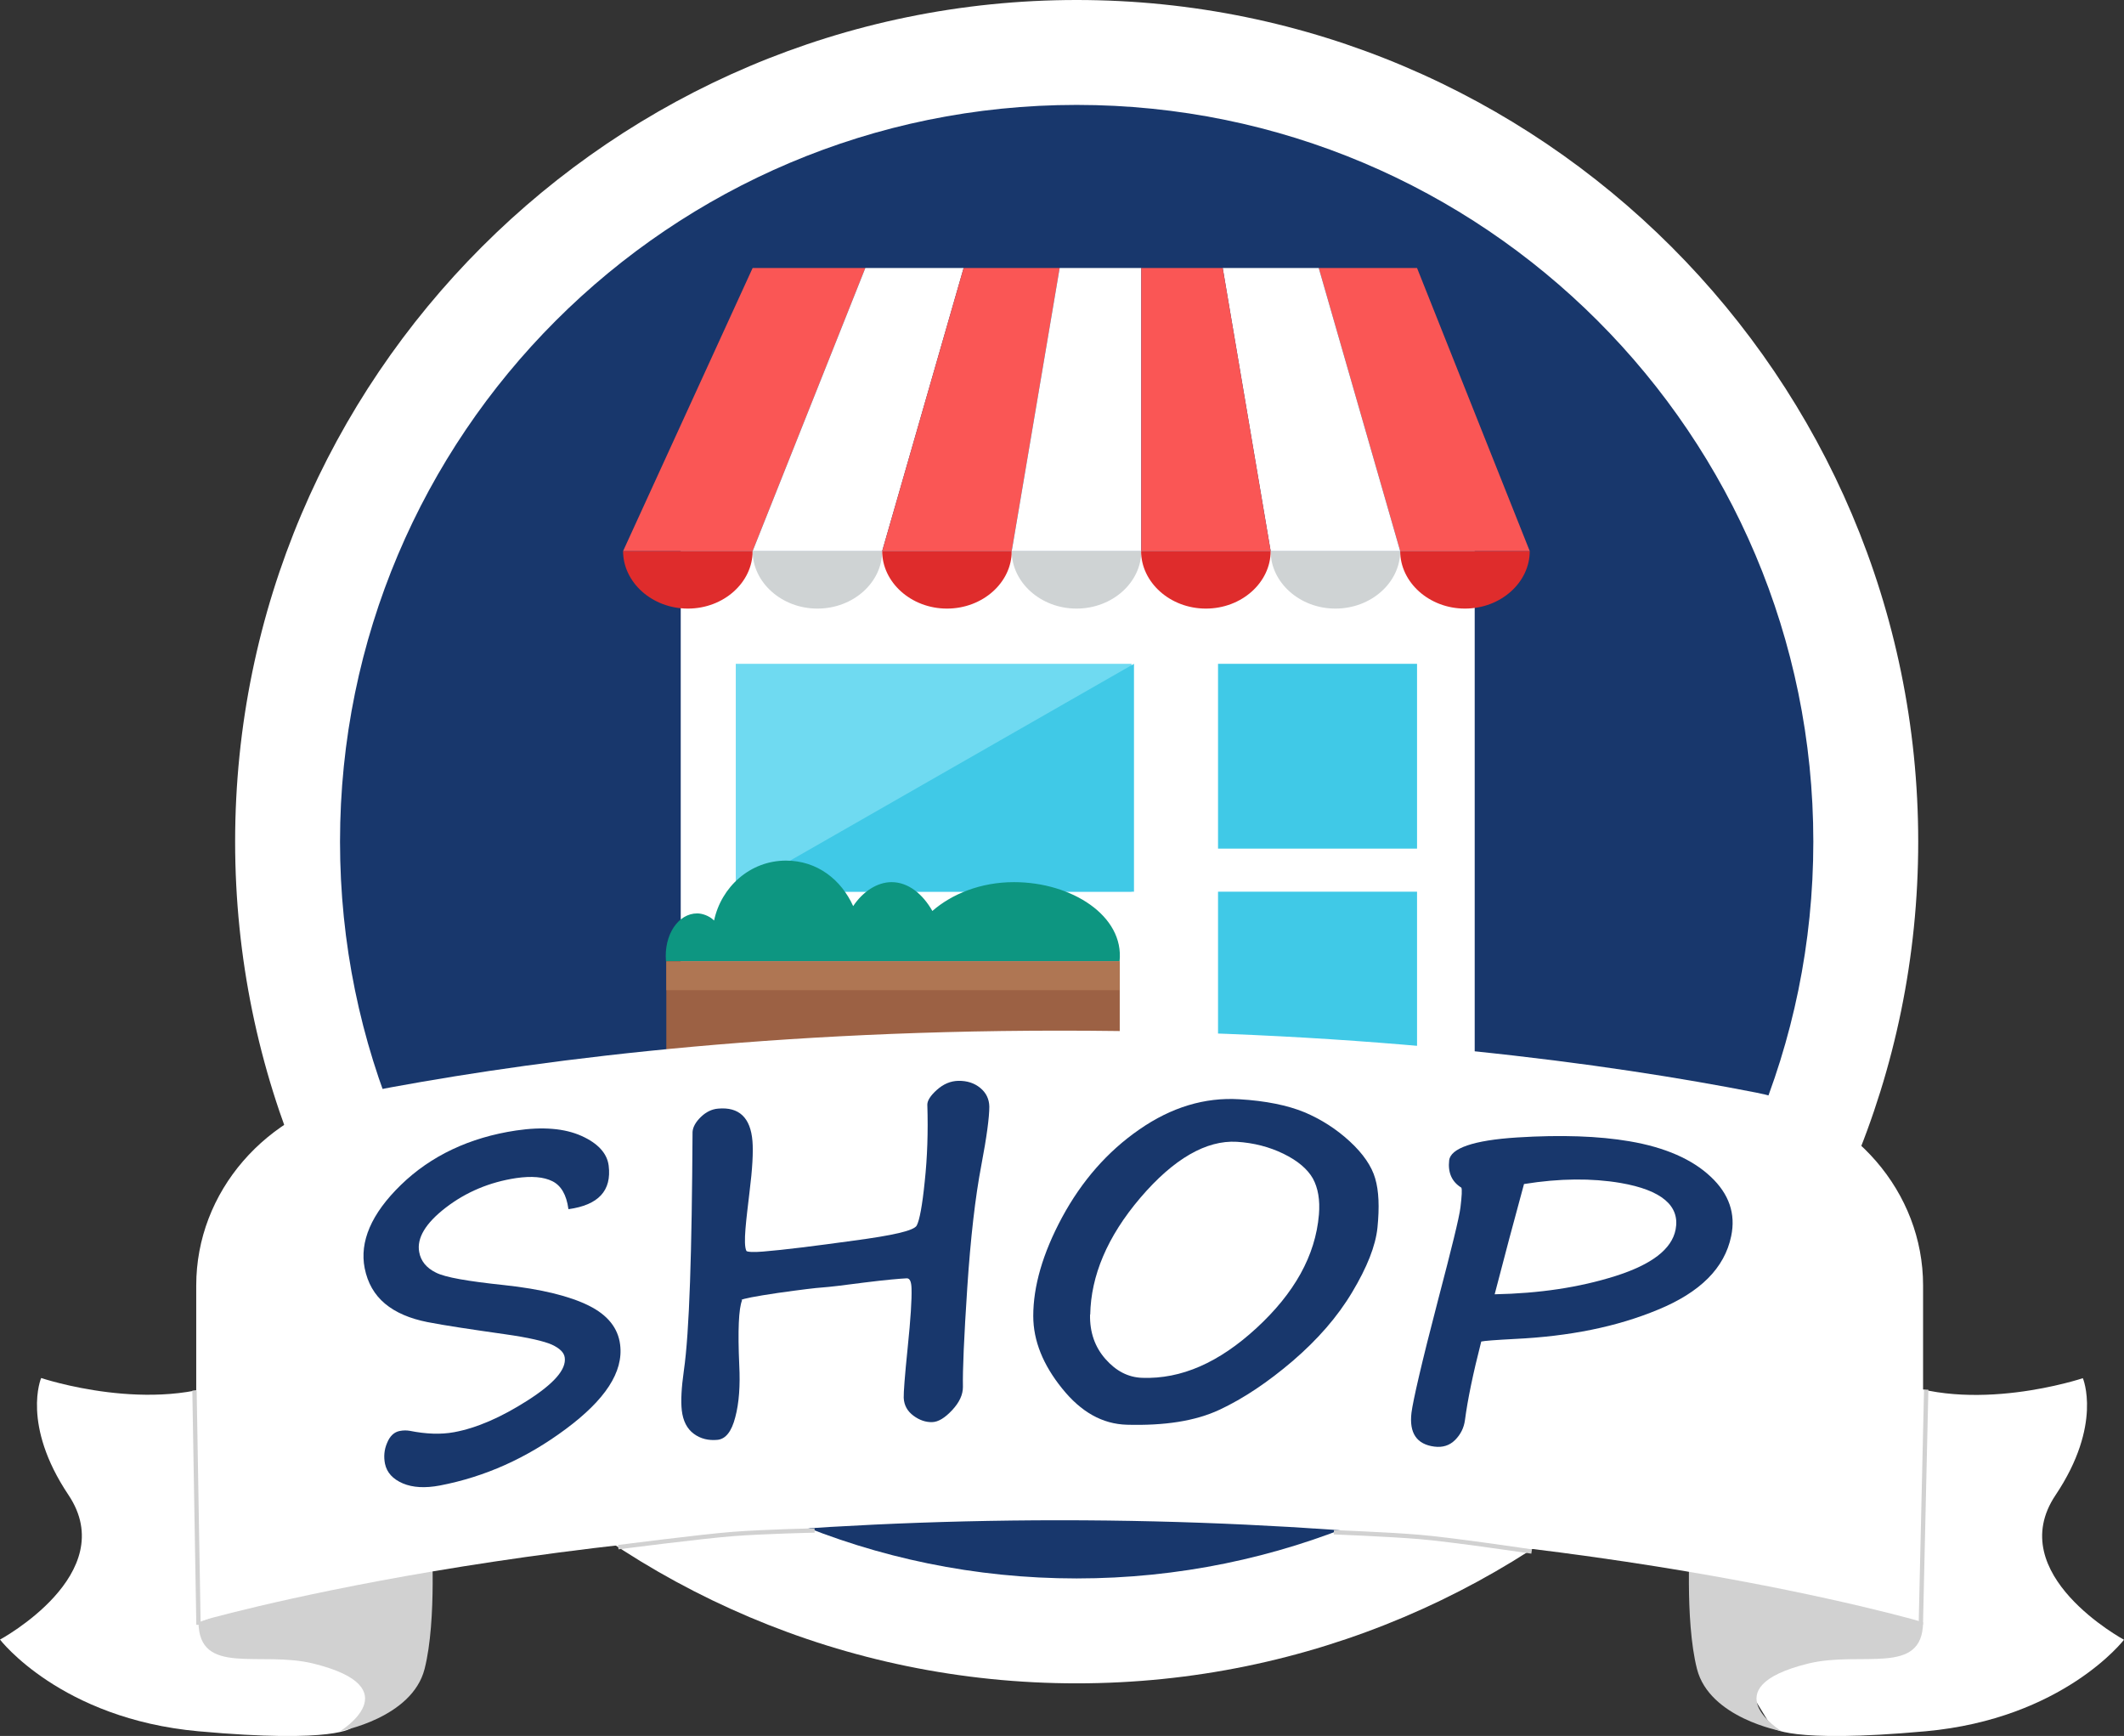 <?xml version="1.0" encoding="UTF-8"?><svg id="Layer_1" xmlns="http://www.w3.org/2000/svg" viewBox="0 0 122.31 99.95"><rect x="0" y="0" width="122.31" height="99.95" fill="#333333" stroke="none"/><defs><style>.cls-1{fill:#6fdaf1;}.cls-2{fill:#fff;}.cls-3{fill:#d1d1d1;}.cls-4{fill:#40c9e7;}.cls-5{fill:#0d9681;}.cls-6{fill:#9c6144;}.cls-7{fill:#fa5655;}.cls-8{fill:none;stroke:#d1d1d1;stroke-miterlimit:10;stroke-width:.25px;}.cls-9{fill:#df2c2c;}.cls-10{fill:#af7653;}.cls-11{fill:#18376c;}.cls-12{fill:#cfd3d4;}.cls-13{fill:#e2e4e5;}</style></defs><g><g><circle class="cls-11" cx="62" cy="48.46" r="45.44" transform="translate(-16.11 58.03) rotate(-45)"/><path class="cls-2" d="M62,6.04c23.43,0,42.42,18.99,42.42,42.42s-18.99,42.42-42.42,42.42S19.58,71.89,19.58,48.46,38.57,6.04,62,6.04m0-6.04C35.28,0,13.54,21.74,13.54,48.46s21.74,48.46,48.46,48.46,48.46-21.74,48.46-48.46S88.72,0,62,0h0Z"/></g><g><path class="cls-13" d="M88.09,64.32H35.88c0-1.8,1.38-3.18,3.18-3.18h45.72c1.93-.14,3.32,1.38,3.32,3.18h0Z"/><rect class="cls-2" x="39.2" y="31.73" width="45.72" height="29.42"/><path class="cls-9" d="M43.34,31.73c0,1.8-1.66,3.31-3.73,3.31s-3.73-1.52-3.73-3.31h7.46Z"/><path class="cls-12" d="M50.8,31.73c0,1.8-1.66,3.31-3.73,3.31s-3.73-1.52-3.73-3.31h7.46Z"/><path class="cls-9" d="M58.26,31.73c0,1.8-1.66,3.31-3.73,3.31s-3.73-1.52-3.73-3.31h7.46Z"/><path class="cls-12" d="M65.72,31.73c0,1.8-1.66,3.31-3.73,3.31s-3.73-1.52-3.73-3.31h7.46Z"/><path class="cls-12" d="M80.63,31.73c0,1.8-1.66,3.31-3.73,3.31s-3.73-1.52-3.73-3.31h7.46Z"/><path class="cls-9" d="M73.17,31.73c0,1.8-1.66,3.31-3.73,3.31s-3.73-1.52-3.73-3.31h7.46Z"/><path class="cls-9" d="M88.09,31.73c0,1.8-1.66,3.31-3.73,3.31s-3.73-1.52-3.73-3.31h7.46Z"/><polygon class="cls-7" points="35.88 31.73 43.34 31.73 49.83 15.43 43.34 15.43 35.88 31.73"/><polygon class="cls-2" points="43.34 31.73 50.8 31.73 55.49 15.43 49.83 15.43 43.34 31.73"/><polygon class="cls-7" points="50.8 31.73 58.26 31.73 61.02 15.43 55.49 15.43 50.8 31.73"/><polygon class="cls-2" points="58.26 31.73 65.72 31.73 65.72 15.43 61.02 15.43 58.26 31.73"/><polygon class="cls-7" points="88.09 31.73 80.63 31.73 75.94 15.43 81.6 15.43 88.09 31.73"/><polygon class="cls-2" points="80.63 31.73 73.17 31.73 70.41 15.43 75.94 15.43 80.63 31.73"/><polygon class="cls-7" points="73.17 31.73 65.72 31.73 65.72 15.43 70.41 15.43 73.17 31.73"/><rect class="cls-1" x="42.37" y="38.22" width="22.79" height="13.12"/><polygon class="cls-4" points="65.3 51.34 42.37 51.34 65.3 38.22 65.3 51.34"/><rect class="cls-4" x="70.14" y="38.22" width="11.46" height="10.64"/><rect class="cls-4" x="70.14" y="51.34" width="11.46" height="9.81"/><path class="cls-5" d="M64.47,55.35c.28-2.62-2.76-4.56-6.08-4.56-1.93,0-3.59,.69-4.7,1.66-.55-.97-1.38-1.66-2.35-1.66-.83,0-1.66,.55-2.21,1.38-.69-1.52-2.07-2.62-3.87-2.62-2.07,0-3.73,1.52-4.14,3.45-.28-.28-.69-.41-.97-.41-1.1,0-1.93,1.24-1.8,2.76h26.11Z"/><rect class="cls-6" x="38.37" y="55.35" width="26.11" height="5.66"/><rect class="cls-10" x="38.37" y="55.35" width="26.11" height="1.66"/></g></g><g><path class="cls-2" d="M20.26,99.47s-.89,.93-8.83,.21S0,94.4,0,94.4c0,0,7-3.77,3.94-8.33-2.72-4.06-1.57-6.73-1.57-6.73,0,0,6.47,2.17,11.16,0,5.66-2.61,12.26-1.97,12.26-1.97l-1.72,15.87-3.81,6.23Z"/><path class="cls-2" d="M102.05,99.47s.89,.93,8.83,.21,11.43-5.27,11.43-5.27c0,0-7-3.77-3.94-8.33,2.72-4.06,1.57-6.73,1.57-6.73,0,0-6.47,2.17-11.16,0-5.66-2.61-12.26-1.97-12.26-1.97l1.72,15.87,3.81,6.23Z"/><path class="cls-3" d="M11.43,93.4c.03,3.13,3.55,1.63,6.61,2.38,5.64,1.39,1.55,3.89,1.55,3.89,0,0,4.14-.75,4.86-3.58s.39-7.72,.39-7.72l-13.41,5.04Z"/><path class="cls-3" d="M110.74,93.4c-.03,3.13-3.55,1.63-6.61,2.38-5.64,1.39-1.55,3.89-1.55,3.89,0,0-4.14-.75-4.86-3.58s-.39-7.72-.39-7.72l13.41,5.04Z"/><path class="cls-2" d="M110.74,74.01c0-5.37-4.01-10-9.6-11.1-8.41-1.65-22.1-3.57-40.12-3.57s-31.71,1.93-40.12,3.57c-5.6,1.09-9.6,5.72-9.6,11.1v19.39s19.9-5.87,49.72-5.87,49.72,5.87,49.72,5.87v-19.39Z"/><line class="cls-8" x1="11.2" y1="80.06" x2="11.43" y2="93.55"/><line class="cls-8" x1="110.92" y1="80.01" x2="110.61" y2="93.55"/></g><g><path class="cls-11" d="M32.73,69.6c-.11-.81-.42-1.34-.92-1.59-.5-.25-1.2-.31-2.09-.18-1.52,.23-2.88,.8-4.05,1.7-1.17,.9-1.68,1.76-1.53,2.56,.09,.51,.41,.91,.96,1.18,.54,.28,1.85,.5,3.92,.72,2.16,.23,3.79,.64,4.88,1.18,1.09,.54,1.69,1.29,1.81,2.25,.2,1.58-.87,3.18-3.13,4.86-2.26,1.68-4.65,2.75-7.25,3.25-.85,.16-1.56,.12-2.13-.12-.58-.25-.92-.62-1.03-1.13-.08-.4-.05-.81,.12-1.2,.16-.4,.41-.63,.73-.69,.2-.04,.39-.04,.57-.01,.95,.19,1.8,.22,2.56,.08,1.3-.24,2.7-.85,4.22-1.82,1.52-.97,2.25-1.79,2.15-2.48-.04-.29-.29-.53-.74-.74-.45-.2-1.35-.41-2.7-.6-1.96-.28-3.45-.5-4.47-.7-1.01-.2-1.83-.55-2.44-1.06-.61-.51-1-1.19-1.17-2.04-.3-1.52,.37-3.13,2.09-4.8,1.72-1.67,3.95-2.73,6.63-3.13,1.54-.23,2.8-.12,3.76,.31,.96,.43,1.48,1.01,1.57,1.71,.18,1.45-.59,2.27-2.31,2.51Z"/><path class="cls-11" d="M42.73,74.87c-.19,.47-.25,1.72-.16,3.73,.06,1.17-.01,2.18-.23,3-.21,.82-.55,1.25-1.02,1.3-.52,.05-.98-.06-1.37-.35-.39-.29-.62-.74-.69-1.35-.06-.54-.02-1.3,.12-2.29,.32-2.21,.46-6.79,.5-13.74,.02-.28,.18-.57,.48-.86,.3-.29,.63-.45,.99-.48,1.21-.11,1.87,.52,1.98,1.87,.05,.61,0,1.59-.17,2.94-.18,1.55-.38,2.97-.18,3.38,.03,.06,.4,.09,.96,.04,1.23-.1,2.97-.32,5.22-.63,2.25-.3,3.47-.57,3.63-.87s.32-1.14,.46-2.53c.15-1.39,.2-2.87,.15-4.43,0-.23,.18-.52,.55-.85,.38-.34,.79-.51,1.23-.52,.51-.01,.93,.13,1.27,.41,.34,.28,.51,.64,.52,1.07,0,.62-.15,1.75-.46,3.38-.35,1.83-.62,4.18-.81,7.05-.19,2.87-.27,4.77-.25,5.71,0,.45-.2,.89-.62,1.34s-.8,.68-1.15,.69c-.37,.01-.73-.11-1.08-.37-.35-.26-.54-.6-.56-1.03-.01-.28,.06-1.25,.23-2.9,.17-1.65,.24-2.77,.22-3.39-.01-.4-.1-.59-.27-.59-.41,.02-1.22,.09-2.42,.24-1.21,.16-2.04,.26-2.48,.29-.32,.02-1.16,.12-2.51,.31-1.35,.2-2.06,.34-2.12,.41Z"/><path class="cls-11" d="M64.89,82.03c-1.41-.04-2.64-.73-3.73-2.09-1.09-1.35-1.66-2.74-1.66-4.17,0-1.69,.53-3.58,1.66-5.68,1.13-2.09,2.61-3.79,4.45-5.06,1.84-1.28,3.77-1.86,5.75-1.74,1.53,.09,2.79,.35,3.76,.75,.97,.41,1.84,.97,2.61,1.68,.77,.71,1.26,1.43,1.46,2.13,.21,.71,.25,1.65,.13,2.84-.11,1.05-.6,2.28-1.45,3.7-.85,1.43-2,2.74-3.43,3.97-1.43,1.22-2.83,2.16-4.22,2.81-1.39,.65-3.16,.92-5.33,.86Zm-2.12-6.34c-.02,1.02,.28,1.87,.89,2.56,.61,.69,1.3,1.05,2.11,1.08,2.26,.08,4.43-.88,6.59-2.87,2.16-1.99,3.39-4.15,3.59-6.53,.07-.84-.05-1.53-.35-2.08-.31-.54-.87-1.02-1.69-1.42-.82-.4-1.72-.63-2.69-.69-1.75-.1-3.63,.97-5.55,3.22-1.92,2.25-2.85,4.51-2.89,6.73Z"/><path class="cls-11" d="M85.3,77.23c-.48,1.87-.79,3.38-.94,4.53-.06,.45-.25,.83-.57,1.15s-.72,.44-1.19,.38c-1.02-.13-1.46-.78-1.32-1.95,.08-.65,.57-2.82,1.53-6.49,.78-2.97,1.22-4.75,1.29-5.33,.08-.66,.1-1.05,.05-1.14-.55-.34-.78-.87-.7-1.57,.08-.69,1.38-1.16,3.92-1.32s4.7-.08,6.46,.22c2.06,.35,3.62,1.04,4.68,2.04,1.06,.99,1.45,2.14,1.18,3.42-.38,1.85-1.8,3.24-4.2,4.23-2.4,1-5.13,1.54-8.24,1.69-1.14,.06-1.79,.11-1.95,.15Zm2.46-9.06c-.69,2.54-1.03,3.81-1.69,6.35,2.56-.05,4.86-.39,6.95-1.05,2.08-.66,3.25-1.54,3.47-2.68,.26-1.36-.8-2.27-3.17-2.68-1.65-.28-3.5-.27-5.55,.06Z"/></g><path class="cls-8" d="M35.6,89.08s4.79-.62,6.62-.76,4.69-.2,4.69-.2"/><path class="cls-8" d="M88.2,89.33s-4.64-.69-6.47-.84-4.92-.27-4.92-.27"/></svg>